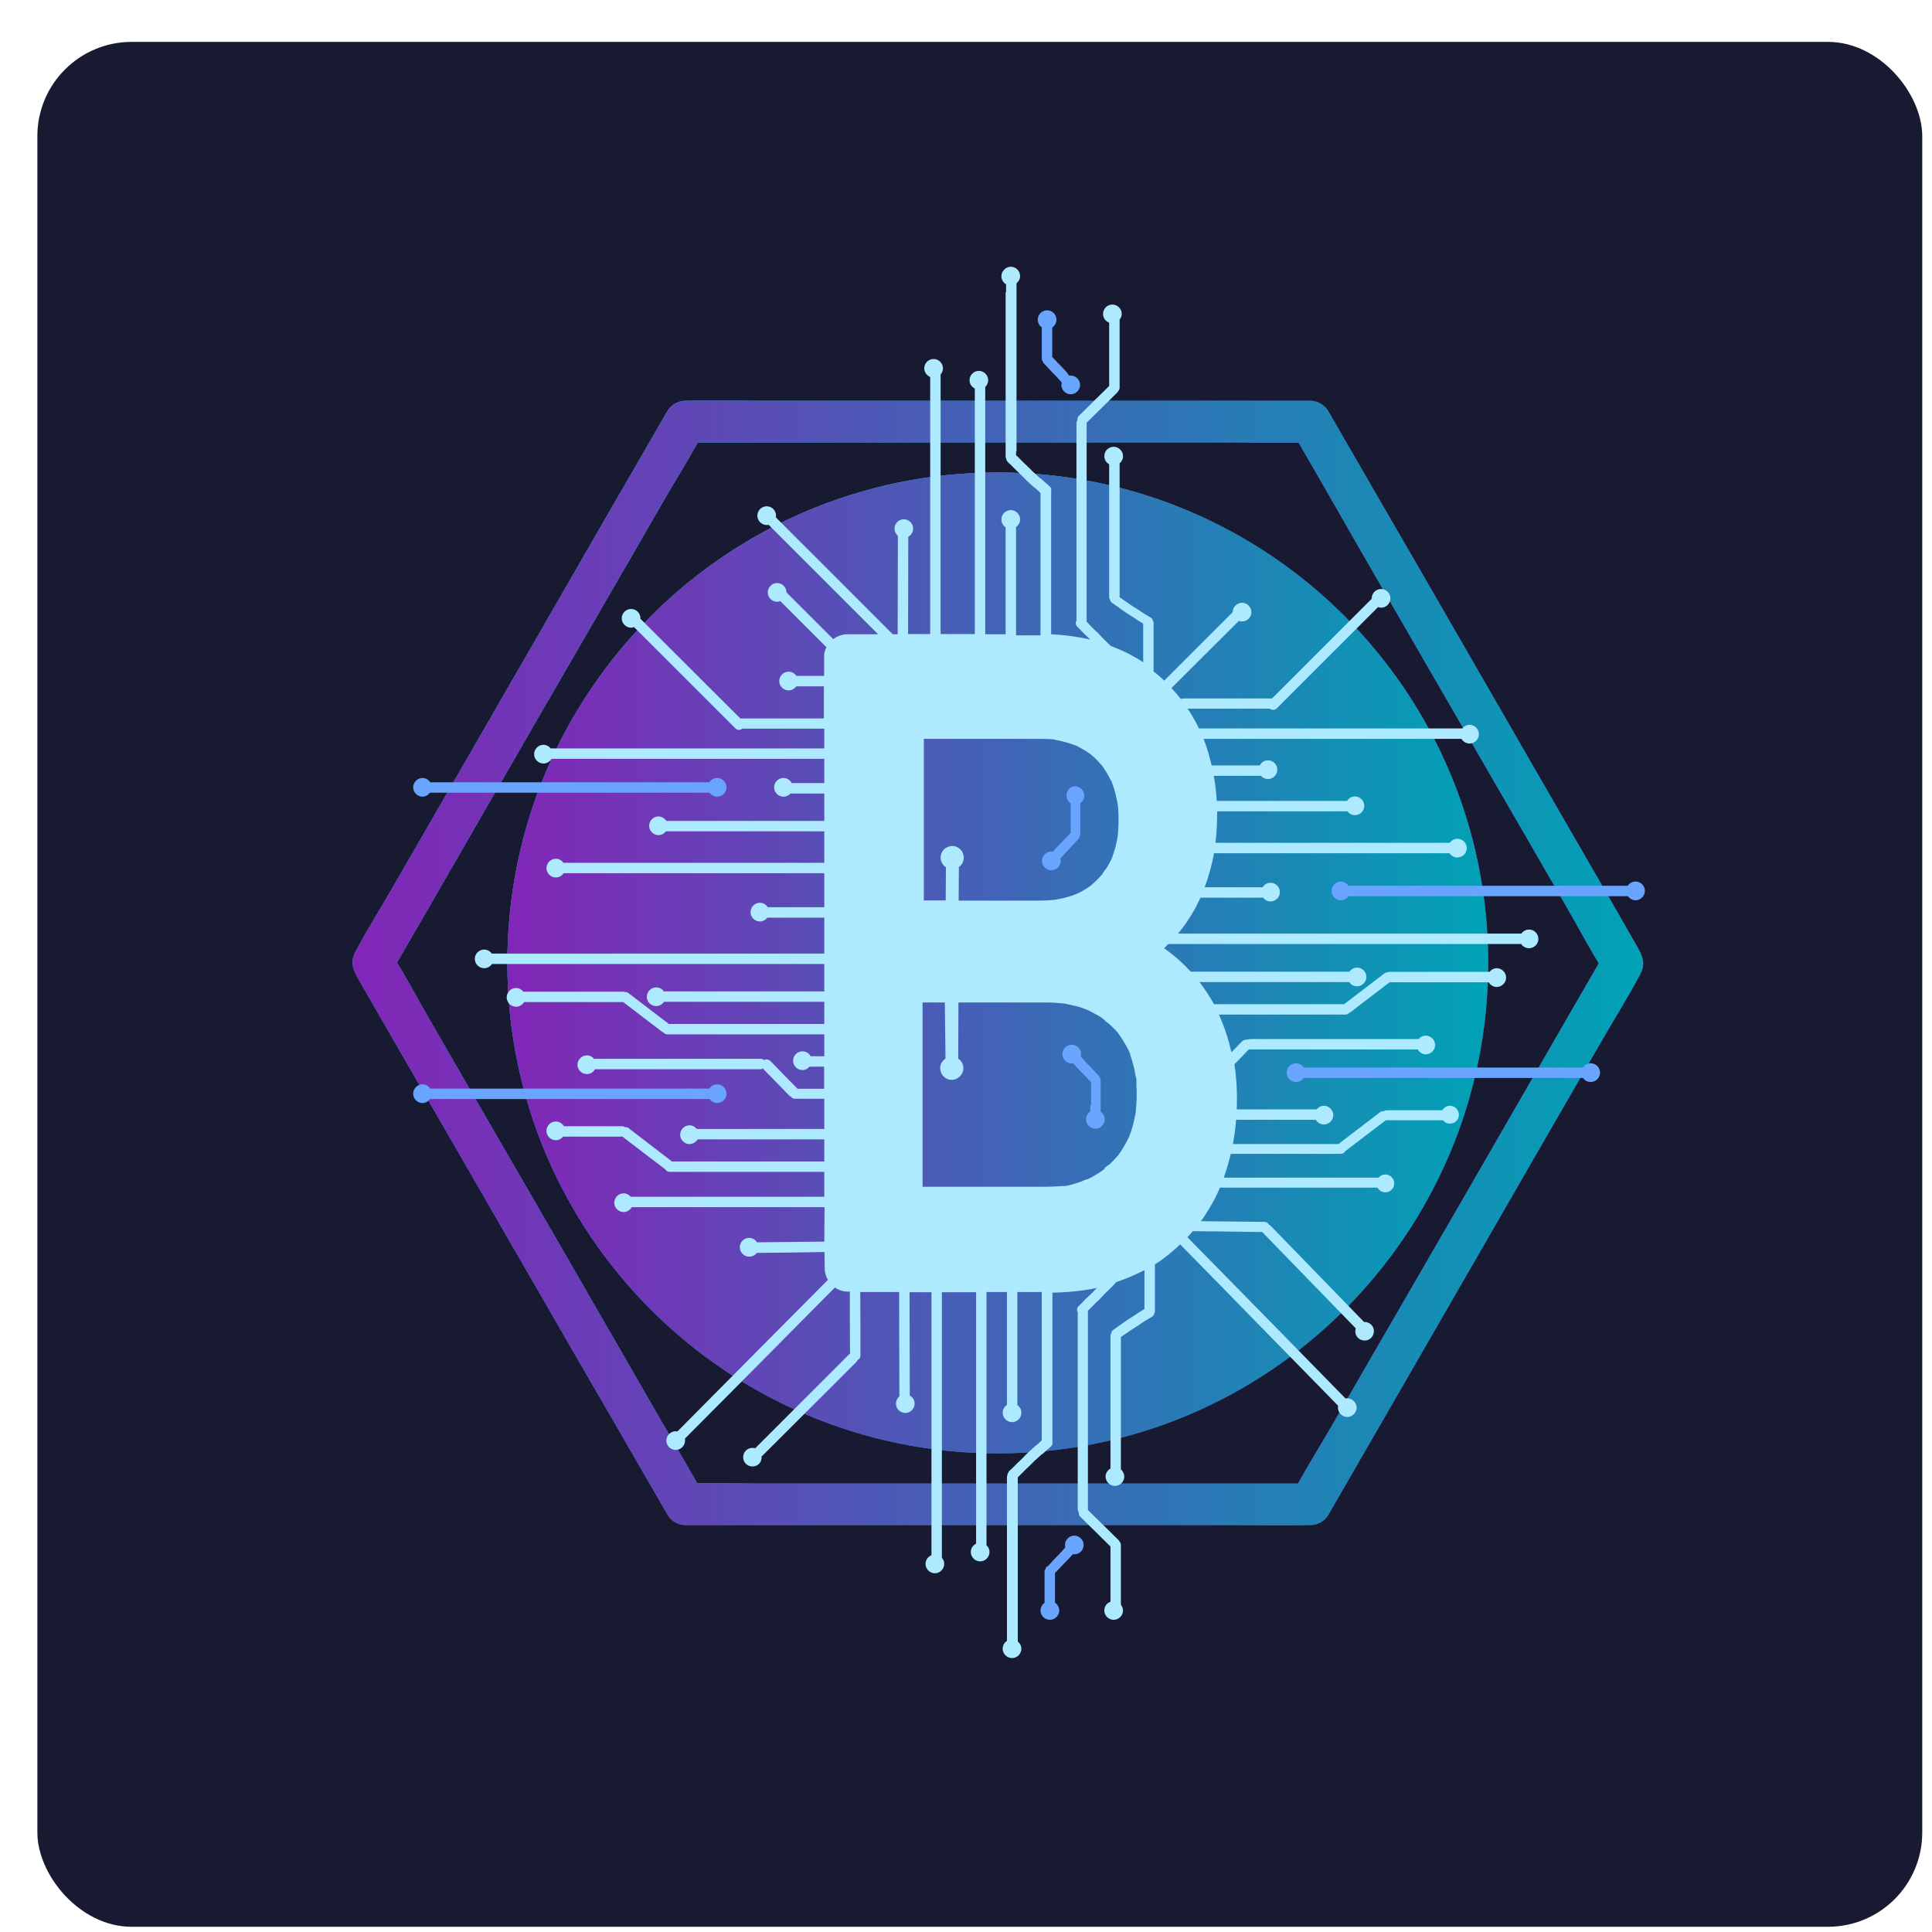 <svg width="41" height="41" viewBox="0 0 41 41" fill="none" xmlns="http://www.w3.org/2000/svg">
<rect x="0.793" y="0.889" width="40" height="40" rx="2" fill="#171A31"/>
<path d="M21.174 30.843C26.923 30.843 31.582 26.183 31.582 20.435C31.582 14.687 26.923 10.027 21.174 10.027C15.426 10.027 10.767 14.687 10.767 20.435C10.767 26.183 15.426 30.843 21.174 30.843Z" fill="url(#paint0_linear)"/>
<path d="M21.174 30.843C26.923 30.843 31.582 26.183 31.582 20.435C31.582 14.687 26.923 10.027 21.174 10.027C15.426 10.027 10.767 14.687 10.767 20.435C10.767 26.183 15.426 30.843 21.174 30.843Z" fill="url(#paint1_linear)"/>
<path d="M21.174 30.843C26.923 30.843 31.582 26.183 31.582 20.435C31.582 14.687 26.923 10.027 21.174 10.027C15.426 10.027 10.767 14.687 10.767 20.435C10.767 26.183 15.426 30.843 21.174 30.843Z" fill="url(#paint2_linear)"/>
<path d="M27.784 8.507C27.351 8.507 26.913 8.507 26.48 8.507C25.429 8.507 24.378 8.507 23.326 8.507C22.045 8.507 20.764 8.507 19.483 8.507C18.377 8.507 17.276 8.507 16.171 8.507C15.634 8.507 15.098 8.493 14.565 8.507C14.556 8.507 14.552 8.507 14.543 8.507C14.389 8.507 14.24 8.593 14.164 8.724C13.943 9.107 13.722 9.491 13.5 9.874C12.968 10.794 12.436 11.715 11.908 12.635C11.267 13.745 10.627 14.855 9.986 15.969C9.436 16.921 8.885 17.873 8.335 18.829C8.073 19.285 7.789 19.732 7.545 20.196C7.41 20.449 7.518 20.62 7.635 20.828C7.771 21.062 7.906 21.297 8.042 21.536C8.542 22.402 9.043 23.273 9.544 24.139C10.18 25.245 10.821 26.35 11.457 27.455C12.03 28.448 12.603 29.445 13.18 30.437C13.496 30.983 13.807 31.524 14.123 32.07C14.136 32.097 14.155 32.12 14.168 32.147C14.245 32.282 14.394 32.364 14.547 32.364C14.989 32.364 15.431 32.364 15.873 32.364C16.925 32.364 17.976 32.364 19.027 32.364C20.308 32.364 21.59 32.364 22.871 32.364C23.976 32.364 25.077 32.364 26.182 32.364C26.719 32.364 27.256 32.377 27.788 32.364C27.797 32.364 27.802 32.364 27.811 32.364C27.964 32.364 28.113 32.278 28.19 32.147C28.411 31.764 28.632 31.38 28.853 30.997C29.385 30.076 29.918 29.156 30.445 28.236C31.086 27.126 31.727 26.016 32.367 24.902C32.918 23.95 33.468 22.998 34.019 22.041C34.28 21.586 34.565 21.139 34.808 20.674C34.943 20.422 34.835 20.25 34.718 20.043C34.583 19.808 34.447 19.574 34.312 19.334C33.811 18.468 33.31 17.598 32.809 16.731C32.173 15.626 31.533 14.521 30.897 13.415C30.324 12.423 29.751 11.426 29.173 10.433C28.858 9.887 28.546 9.346 28.23 8.8C28.217 8.773 28.199 8.751 28.185 8.724C28.154 8.669 28.109 8.624 28.059 8.588C27.996 8.543 27.919 8.511 27.833 8.507C27.829 8.507 27.824 8.507 27.815 8.507C27.811 8.507 27.806 8.507 27.802 8.507C27.797 8.507 27.797 8.507 27.793 8.507C27.793 8.507 27.788 8.507 27.784 8.507ZM29.669 13.059C30.306 14.164 30.942 15.265 31.582 16.37C32.137 17.327 32.688 18.283 33.243 19.244C33.473 19.641 33.689 20.052 33.928 20.444C33.752 20.747 33.577 21.053 33.401 21.356C32.873 22.271 32.345 23.187 31.817 24.103C31.181 25.209 30.545 26.309 29.904 27.415C29.349 28.371 28.799 29.328 28.244 30.288C28.014 30.685 27.766 31.082 27.545 31.484C27.193 31.484 26.836 31.484 26.484 31.484C25.433 31.484 24.382 31.484 23.331 31.484C22.05 31.484 20.768 31.484 19.487 31.484C18.382 31.484 17.281 31.484 16.176 31.484C15.716 31.484 15.255 31.466 14.795 31.475C14.619 31.168 14.443 30.861 14.267 30.559C13.739 29.643 13.212 28.727 12.684 27.812C12.048 26.706 11.412 25.605 10.771 24.5C10.216 23.544 9.666 22.587 9.111 21.626C8.881 21.229 8.664 20.819 8.425 20.426C8.601 20.124 8.777 19.817 8.953 19.515C9.481 18.599 10.008 17.683 10.536 16.767C11.172 15.662 11.809 14.561 12.449 13.456C13.004 12.5 13.555 11.543 14.109 10.582C14.339 10.185 14.588 9.788 14.809 9.387C15.161 9.387 15.517 9.387 15.869 9.387C16.92 9.387 17.971 9.387 19.022 9.387C20.304 9.387 21.585 9.387 22.866 9.387C23.971 9.387 25.072 9.387 26.178 9.387C26.638 9.387 27.098 9.396 27.558 9.391C27.734 9.698 27.915 10.005 28.09 10.312C28.614 11.232 29.142 12.148 29.669 13.059Z" fill="url(#paint3_linear)"/>
<path d="M27.784 8.507C27.351 8.507 26.913 8.507 26.48 8.507C25.429 8.507 24.378 8.507 23.326 8.507C22.045 8.507 20.764 8.507 19.483 8.507C18.377 8.507 17.276 8.507 16.171 8.507C15.634 8.507 15.098 8.493 14.565 8.507C14.556 8.507 14.552 8.507 14.543 8.507C14.389 8.507 14.24 8.593 14.164 8.724C13.943 9.107 13.722 9.491 13.5 9.874C12.968 10.794 12.436 11.715 11.908 12.635C11.267 13.745 10.627 14.855 9.986 15.969C9.436 16.921 8.885 17.873 8.335 18.829C8.073 19.285 7.789 19.732 7.545 20.196C7.41 20.449 7.518 20.62 7.635 20.828C7.771 21.062 7.906 21.297 8.042 21.536C8.542 22.402 9.043 23.273 9.544 24.139C10.18 25.245 10.821 26.35 11.457 27.455C12.03 28.448 12.603 29.445 13.18 30.437C13.496 30.983 13.807 31.524 14.123 32.07C14.136 32.097 14.155 32.12 14.168 32.147C14.245 32.282 14.394 32.364 14.547 32.364C14.989 32.364 15.431 32.364 15.873 32.364C16.925 32.364 17.976 32.364 19.027 32.364C20.308 32.364 21.59 32.364 22.871 32.364C23.976 32.364 25.077 32.364 26.182 32.364C26.719 32.364 27.256 32.377 27.788 32.364C27.797 32.364 27.802 32.364 27.811 32.364C27.964 32.364 28.113 32.278 28.19 32.147C28.411 31.764 28.632 31.38 28.853 30.997C29.385 30.076 29.918 29.156 30.445 28.236C31.086 27.126 31.727 26.016 32.367 24.902C32.918 23.95 33.468 22.998 34.019 22.041C34.28 21.586 34.565 21.139 34.808 20.674C34.943 20.422 34.835 20.25 34.718 20.043C34.583 19.808 34.447 19.574 34.312 19.334C33.811 18.468 33.31 17.598 32.809 16.731C32.173 15.626 31.533 14.521 30.897 13.415C30.324 12.423 29.751 11.426 29.173 10.433C28.858 9.887 28.546 9.346 28.23 8.8C28.217 8.773 28.199 8.751 28.185 8.724C28.154 8.669 28.109 8.624 28.059 8.588C27.996 8.543 27.919 8.511 27.833 8.507C27.829 8.507 27.824 8.507 27.815 8.507C27.811 8.507 27.806 8.507 27.802 8.507C27.797 8.507 27.797 8.507 27.793 8.507C27.793 8.507 27.788 8.507 27.784 8.507ZM29.669 13.059C30.306 14.164 30.942 15.265 31.582 16.37C32.137 17.327 32.688 18.283 33.243 19.244C33.473 19.641 33.689 20.052 33.928 20.444C33.752 20.747 33.577 21.053 33.401 21.356C32.873 22.271 32.345 23.187 31.817 24.103C31.181 25.209 30.545 26.309 29.904 27.415C29.349 28.371 28.799 29.328 28.244 30.288C28.014 30.685 27.766 31.082 27.545 31.484C27.193 31.484 26.836 31.484 26.484 31.484C25.433 31.484 24.382 31.484 23.331 31.484C22.05 31.484 20.768 31.484 19.487 31.484C18.382 31.484 17.281 31.484 16.176 31.484C15.716 31.484 15.255 31.466 14.795 31.475C14.619 31.168 14.443 30.861 14.267 30.559C13.739 29.643 13.212 28.727 12.684 27.812C12.048 26.706 11.412 25.605 10.771 24.5C10.216 23.544 9.666 22.587 9.111 21.626C8.881 21.229 8.664 20.819 8.425 20.426C8.601 20.124 8.777 19.817 8.953 19.515C9.481 18.599 10.008 17.683 10.536 16.767C11.172 15.662 11.809 14.561 12.449 13.456C13.004 12.5 13.555 11.543 14.109 10.582C14.339 10.185 14.588 9.788 14.809 9.387C15.161 9.387 15.517 9.387 15.869 9.387C16.92 9.387 17.971 9.387 19.022 9.387C20.304 9.387 21.585 9.387 22.866 9.387C23.971 9.387 25.072 9.387 26.178 9.387C26.638 9.387 27.098 9.396 27.558 9.391C27.734 9.698 27.915 10.005 28.09 10.312C28.614 11.232 29.142 12.148 29.669 13.059Z" fill="url(#paint4_linear)"/>
<path d="M27.784 8.507C27.351 8.507 26.913 8.507 26.48 8.507C25.429 8.507 24.378 8.507 23.326 8.507C22.045 8.507 20.764 8.507 19.483 8.507C18.377 8.507 17.276 8.507 16.171 8.507C15.634 8.507 15.098 8.493 14.565 8.507C14.556 8.507 14.552 8.507 14.543 8.507C14.389 8.507 14.24 8.593 14.164 8.724C13.943 9.107 13.722 9.491 13.5 9.874C12.968 10.794 12.436 11.715 11.908 12.635C11.267 13.745 10.627 14.855 9.986 15.969C9.436 16.921 8.885 17.873 8.335 18.829C8.073 19.285 7.789 19.732 7.545 20.196C7.41 20.449 7.518 20.62 7.635 20.828C7.771 21.062 7.906 21.297 8.042 21.536C8.542 22.402 9.043 23.273 9.544 24.139C10.18 25.245 10.821 26.35 11.457 27.455C12.03 28.448 12.603 29.445 13.18 30.437C13.496 30.983 13.807 31.524 14.123 32.07C14.136 32.097 14.155 32.12 14.168 32.147C14.245 32.282 14.394 32.364 14.547 32.364C14.989 32.364 15.431 32.364 15.873 32.364C16.925 32.364 17.976 32.364 19.027 32.364C20.308 32.364 21.59 32.364 22.871 32.364C23.976 32.364 25.077 32.364 26.182 32.364C26.719 32.364 27.256 32.377 27.788 32.364C27.797 32.364 27.802 32.364 27.811 32.364C27.964 32.364 28.113 32.278 28.19 32.147C28.411 31.764 28.632 31.38 28.853 30.997C29.385 30.076 29.918 29.156 30.445 28.236C31.086 27.126 31.727 26.016 32.367 24.902C32.918 23.95 33.468 22.998 34.019 22.041C34.28 21.586 34.565 21.139 34.808 20.674C34.943 20.422 34.835 20.25 34.718 20.043C34.583 19.808 34.447 19.574 34.312 19.334C33.811 18.468 33.31 17.598 32.809 16.731C32.173 15.626 31.533 14.521 30.897 13.415C30.324 12.423 29.751 11.426 29.173 10.433C28.858 9.887 28.546 9.346 28.23 8.8C28.217 8.773 28.199 8.751 28.185 8.724C28.154 8.669 28.109 8.624 28.059 8.588C27.996 8.543 27.919 8.511 27.833 8.507C27.829 8.507 27.824 8.507 27.815 8.507C27.811 8.507 27.806 8.507 27.802 8.507C27.797 8.507 27.797 8.507 27.793 8.507C27.793 8.507 27.788 8.507 27.784 8.507ZM29.669 13.059C30.306 14.164 30.942 15.265 31.582 16.37C32.137 17.327 32.688 18.283 33.243 19.244C33.473 19.641 33.689 20.052 33.928 20.444C33.752 20.747 33.577 21.053 33.401 21.356C32.873 22.271 32.345 23.187 31.817 24.103C31.181 25.209 30.545 26.309 29.904 27.415C29.349 28.371 28.799 29.328 28.244 30.288C28.014 30.685 27.766 31.082 27.545 31.484C27.193 31.484 26.836 31.484 26.484 31.484C25.433 31.484 24.382 31.484 23.331 31.484C22.05 31.484 20.768 31.484 19.487 31.484C18.382 31.484 17.281 31.484 16.176 31.484C15.716 31.484 15.255 31.466 14.795 31.475C14.619 31.168 14.443 30.861 14.267 30.559C13.739 29.643 13.212 28.727 12.684 27.812C12.048 26.706 11.412 25.605 10.771 24.5C10.216 23.544 9.666 22.587 9.111 21.626C8.881 21.229 8.664 20.819 8.425 20.426C8.601 20.124 8.777 19.817 8.953 19.515C9.481 18.599 10.008 17.683 10.536 16.767C11.172 15.662 11.809 14.561 12.449 13.456C13.004 12.5 13.555 11.543 14.109 10.582C14.339 10.185 14.588 9.788 14.809 9.387C15.161 9.387 15.517 9.387 15.869 9.387C16.92 9.387 17.971 9.387 19.022 9.387C20.304 9.387 21.585 9.387 22.866 9.387C23.971 9.387 25.072 9.387 26.178 9.387C26.638 9.387 27.098 9.396 27.558 9.391C27.734 9.698 27.915 10.005 28.09 10.312C28.614 11.232 29.142 12.148 29.669 13.059Z" fill="url(#paint5_linear)"/>
<path d="M23.43 24.823C23.43 24.819 23.434 24.815 23.434 24.811C23.434 24.819 23.434 24.819 23.43 24.823Z" fill="#69A5FF"/>
<path d="M23.461 21.67C23.448 21.657 23.435 21.648 23.43 21.639C23.439 21.661 23.457 21.67 23.461 21.67Z" fill="#69A5FF"/>
<path d="M9.124 23.323H13.239H15.057C15.093 23.372 15.152 23.408 15.219 23.408C15.328 23.408 15.418 23.318 15.418 23.21C15.418 23.102 15.328 23.011 15.219 23.011C15.152 23.011 15.088 23.047 15.052 23.102H11.425H9.129C9.093 23.047 9.034 23.011 8.966 23.011C8.858 23.011 8.768 23.102 8.768 23.21C8.768 23.318 8.858 23.408 8.966 23.408C9.03 23.408 9.088 23.372 9.124 23.323Z" fill="#69A5FF"/>
<path d="M27.671 22.655C27.635 22.601 27.572 22.564 27.504 22.564C27.396 22.564 27.305 22.655 27.305 22.763C27.305 22.871 27.396 22.962 27.504 22.962C27.572 22.962 27.63 22.93 27.666 22.876H29.48H33.594C33.631 22.93 33.689 22.962 33.757 22.962C33.865 22.962 33.956 22.871 33.956 22.763C33.956 22.655 33.865 22.564 33.757 22.564C33.689 22.564 33.626 22.601 33.594 22.655H31.298H27.671Z" fill="#69A5FF"/>
<path d="M22.208 33.252L22.203 33.256C22.194 33.27 22.19 33.283 22.185 33.297C22.176 33.315 22.167 33.333 22.167 33.355V33.576V33.874V34.014C22.118 34.05 22.081 34.109 22.081 34.176C22.081 34.285 22.172 34.375 22.28 34.375C22.388 34.375 22.479 34.285 22.479 34.176C22.479 34.109 22.442 34.046 22.388 34.01V33.874V33.382C22.424 33.346 22.46 33.306 22.501 33.265C22.542 33.22 22.582 33.179 22.627 33.134C22.668 33.094 22.709 33.048 22.749 33.003C22.758 32.994 22.763 32.99 22.772 32.981C22.781 32.981 22.79 32.985 22.799 32.985C22.907 32.985 22.997 32.895 22.997 32.787C22.997 32.679 22.907 32.588 22.799 32.588C22.691 32.588 22.6 32.679 22.6 32.787C22.6 32.805 22.605 32.823 22.609 32.837C22.605 32.841 22.605 32.841 22.6 32.846C22.56 32.891 22.519 32.94 22.479 32.981C22.438 33.022 22.393 33.067 22.352 33.112C22.312 33.152 22.276 33.202 22.235 33.238C22.217 33.247 22.212 33.247 22.208 33.252Z" fill="#69A5FF"/>
<path d="M22.569 7.826C22.528 7.78 22.488 7.74 22.442 7.695C22.406 7.654 22.37 7.614 22.33 7.577V7.086V6.95C22.384 6.914 22.42 6.851 22.42 6.783C22.42 6.675 22.33 6.585 22.221 6.585C22.113 6.585 22.023 6.675 22.023 6.783C22.023 6.851 22.054 6.91 22.108 6.946V7.086V7.383V7.605C22.108 7.627 22.113 7.645 22.127 7.663C22.131 7.677 22.136 7.69 22.145 7.704L22.149 7.708C22.154 7.713 22.154 7.713 22.158 7.717C22.199 7.758 22.239 7.803 22.276 7.844C22.316 7.889 22.357 7.929 22.402 7.974C22.447 8.02 22.483 8.065 22.524 8.11C22.528 8.114 22.528 8.114 22.533 8.119C22.528 8.137 22.524 8.15 22.524 8.168C22.524 8.277 22.614 8.367 22.722 8.367C22.83 8.367 22.921 8.277 22.921 8.168C22.921 8.06 22.83 7.97 22.722 7.97C22.713 7.97 22.704 7.97 22.695 7.974C22.686 7.965 22.681 7.956 22.672 7.952C22.65 7.911 22.609 7.866 22.569 7.826Z" fill="#69A5FF"/>
<path d="M21.251 5.863C21.251 5.935 21.292 5.998 21.351 6.034V6.201C21.346 6.201 21.346 6.201 21.341 6.201V9.688C21.341 9.702 21.346 9.715 21.351 9.725C21.351 9.747 21.36 9.77 21.378 9.792C21.387 9.801 21.396 9.815 21.405 9.824C21.414 9.833 21.427 9.842 21.436 9.851C21.445 9.86 21.459 9.873 21.468 9.882C21.472 9.887 21.472 9.887 21.477 9.891C21.481 9.896 21.481 9.896 21.486 9.9C21.495 9.909 21.504 9.918 21.513 9.928C21.535 9.95 21.558 9.973 21.581 9.995C21.617 10.027 21.653 10.063 21.684 10.094C21.72 10.13 21.752 10.162 21.788 10.198C21.797 10.207 21.802 10.212 21.811 10.221C21.842 10.248 21.869 10.275 21.901 10.302C21.914 10.316 21.932 10.334 21.951 10.347C21.964 10.356 21.978 10.365 21.987 10.374C21.996 10.383 22.005 10.392 22.018 10.401C22.032 10.415 22.045 10.428 22.059 10.442C22.068 10.451 22.072 10.455 22.081 10.464V13.483C21.959 13.483 21.838 13.483 21.716 13.483C21.666 13.483 21.612 13.483 21.562 13.483V11.186C21.612 11.15 21.648 11.091 21.648 11.024C21.648 10.915 21.558 10.825 21.45 10.825C21.341 10.825 21.251 10.915 21.251 11.024C21.251 11.091 21.287 11.155 21.341 11.191V13.46C21.197 13.46 21.053 13.46 20.908 13.46V12.364V8.213C20.944 8.177 20.971 8.127 20.971 8.069C20.971 7.961 20.881 7.87 20.773 7.87C20.665 7.87 20.575 7.961 20.575 8.069C20.575 8.145 20.62 8.213 20.687 8.245V10.762V13.456C20.444 13.456 20.205 13.456 19.961 13.456V12.025V7.947C19.992 7.911 20.011 7.866 20.011 7.816C20.011 7.708 19.92 7.618 19.812 7.618C19.704 7.618 19.614 7.708 19.614 7.816C19.614 7.897 19.668 7.97 19.74 8.001V10.09V13.456C19.695 13.456 19.654 13.456 19.609 13.456C19.496 13.456 19.384 13.456 19.271 13.456C19.271 12.765 19.275 12.075 19.275 11.389C19.293 11.38 19.307 11.371 19.32 11.358C19.397 11.281 19.397 11.155 19.32 11.078C19.244 11.001 19.117 11.001 19.041 11.078C18.964 11.155 18.964 11.281 19.041 11.358C19.045 11.362 19.05 11.367 19.054 11.371C19.054 12.066 19.05 12.765 19.05 13.46C19.014 13.46 18.982 13.46 18.946 13.46C18.436 12.95 17.931 12.445 17.421 11.935C17.101 11.615 16.78 11.299 16.465 10.979C16.465 10.965 16.469 10.956 16.469 10.943C16.469 10.834 16.379 10.744 16.27 10.744C16.162 10.744 16.072 10.834 16.072 10.943C16.072 11.051 16.162 11.141 16.27 11.141C16.284 11.141 16.298 11.141 16.311 11.137C17.087 11.913 17.859 12.684 18.635 13.46C18.427 13.46 18.215 13.46 18.008 13.46C17.998 13.46 17.985 13.46 17.976 13.46C17.872 13.46 17.764 13.501 17.683 13.564C17.353 13.234 17.02 12.901 16.69 12.571C16.69 12.463 16.6 12.373 16.492 12.373C16.383 12.373 16.293 12.463 16.293 12.571C16.293 12.68 16.383 12.77 16.492 12.77C16.514 12.77 16.541 12.765 16.559 12.756C16.884 13.081 17.209 13.406 17.538 13.735C17.502 13.803 17.484 13.875 17.489 13.956C17.489 14.087 17.489 14.213 17.489 14.344H17.484H16.902C16.866 14.29 16.807 14.254 16.735 14.254C16.627 14.254 16.537 14.344 16.537 14.453C16.537 14.561 16.627 14.651 16.735 14.651C16.803 14.651 16.862 14.615 16.898 14.565H17.48H17.484C17.484 14.791 17.484 15.017 17.484 15.247H15.729C15.72 15.247 15.716 15.247 15.711 15.247C15.003 14.543 14.299 13.835 13.591 13.131C13.591 13.126 13.591 13.122 13.591 13.122C13.591 13.013 13.501 12.923 13.392 12.923C13.284 12.923 13.194 13.013 13.194 13.122C13.194 13.23 13.284 13.32 13.392 13.32C13.415 13.32 13.437 13.316 13.455 13.307C14.173 14.024 14.89 14.741 15.607 15.459C15.648 15.499 15.711 15.499 15.756 15.463H17.493C17.493 15.603 17.493 15.743 17.493 15.883H15.31H11.687C11.651 15.838 11.597 15.806 11.534 15.806C11.425 15.806 11.335 15.896 11.335 16.005C11.335 16.113 11.425 16.203 11.534 16.203C11.606 16.203 11.669 16.162 11.705 16.104H15.905H17.493C17.493 16.275 17.493 16.447 17.493 16.618H16.803C16.767 16.555 16.704 16.51 16.627 16.51C16.519 16.51 16.428 16.6 16.428 16.708C16.428 16.817 16.519 16.907 16.627 16.907C16.686 16.907 16.74 16.88 16.776 16.839H17.493C17.493 17.033 17.493 17.227 17.493 17.421H15.084H14.141C14.105 17.367 14.042 17.326 13.974 17.326C13.866 17.326 13.776 17.417 13.776 17.525C13.776 17.633 13.866 17.723 13.974 17.723C14.037 17.723 14.096 17.692 14.132 17.642H17.493C17.493 17.863 17.493 18.089 17.493 18.31H13.92H11.958C11.921 18.26 11.863 18.224 11.795 18.224C11.687 18.224 11.597 18.314 11.597 18.423C11.597 18.531 11.687 18.621 11.795 18.621C11.863 18.621 11.926 18.585 11.962 18.531H15.869H17.493C17.493 18.77 17.493 19.014 17.493 19.253H16.293C16.257 19.194 16.194 19.158 16.126 19.158C16.018 19.158 15.928 19.248 15.928 19.357C15.928 19.465 16.018 19.555 16.126 19.555C16.189 19.555 16.248 19.523 16.284 19.474H17.493C17.493 19.726 17.493 19.979 17.493 20.236H14.448H10.437C10.401 20.187 10.342 20.151 10.275 20.151C10.166 20.151 10.076 20.241 10.076 20.349C10.076 20.457 10.166 20.547 10.275 20.547C10.342 20.547 10.406 20.511 10.442 20.457H14.389H17.493C17.493 20.651 17.493 20.845 17.493 21.039H14.633H14.087C14.051 20.985 13.992 20.954 13.925 20.954C13.816 20.954 13.726 21.044 13.726 21.152C13.726 21.26 13.816 21.351 13.925 21.351C13.992 21.351 14.055 21.314 14.091 21.26H17.493C17.493 21.418 17.493 21.572 17.493 21.73H14.439H14.191C14.182 21.721 14.173 21.712 14.159 21.703C13.88 21.49 13.604 21.278 13.325 21.066C13.311 21.053 13.289 21.053 13.266 21.053C13.252 21.048 13.239 21.044 13.225 21.044H11.642H11.105C11.069 20.999 11.015 20.967 10.951 20.967C10.843 20.967 10.753 21.057 10.753 21.166C10.753 21.274 10.843 21.364 10.951 21.364C11.024 21.364 11.087 21.323 11.123 21.265H13.225C13.501 21.477 13.776 21.684 14.051 21.896C14.055 21.901 14.064 21.905 14.073 21.905C14.091 21.933 14.128 21.951 14.164 21.951H17.493C17.493 22 17.493 22.05 17.493 22.099C17.493 22.203 17.493 22.311 17.493 22.415H17.204C17.168 22.352 17.105 22.311 17.029 22.311C16.92 22.311 16.83 22.402 16.83 22.51C16.83 22.618 16.92 22.709 17.029 22.709C17.087 22.709 17.141 22.681 17.177 22.636H17.489C17.489 22.794 17.489 22.948 17.489 23.105H16.925C16.92 23.101 16.92 23.096 16.916 23.096C16.735 22.912 16.555 22.731 16.379 22.546C16.379 22.546 16.379 22.546 16.374 22.542C16.365 22.533 16.356 22.524 16.347 22.515C16.311 22.478 16.257 22.474 16.212 22.497C16.194 22.478 16.167 22.469 16.14 22.469H12.607C12.571 22.424 12.517 22.397 12.454 22.397C12.346 22.397 12.255 22.488 12.255 22.596C12.255 22.704 12.346 22.794 12.454 22.794C12.526 22.794 12.594 22.754 12.625 22.691H16.135C16.158 22.691 16.176 22.686 16.189 22.672C16.198 22.681 16.203 22.686 16.207 22.695C16.388 22.88 16.568 23.06 16.744 23.245C16.753 23.254 16.767 23.263 16.78 23.268C16.798 23.299 16.834 23.318 16.871 23.318H17.493C17.493 23.53 17.493 23.746 17.493 23.958H14.786C14.75 23.913 14.696 23.881 14.633 23.881C14.525 23.881 14.434 23.972 14.434 24.08C14.434 24.188 14.525 24.279 14.633 24.279C14.705 24.279 14.768 24.238 14.804 24.179H17.493C17.493 24.337 17.493 24.491 17.493 24.648H14.953H14.258C14.249 24.639 14.24 24.635 14.231 24.626C13.934 24.396 13.631 24.166 13.334 23.936C13.316 23.922 13.289 23.918 13.266 23.922C13.248 23.909 13.225 23.9 13.203 23.9H11.967C11.931 23.841 11.867 23.8 11.795 23.8C11.687 23.8 11.597 23.89 11.597 23.999C11.597 24.107 11.687 24.197 11.795 24.197C11.858 24.197 11.912 24.166 11.949 24.121H13.198C13.203 24.121 13.207 24.121 13.212 24.121C13.216 24.121 13.216 24.125 13.221 24.13C13.518 24.36 13.816 24.585 14.119 24.815C14.137 24.847 14.173 24.869 14.213 24.869H17.493C17.493 25.023 17.493 25.172 17.493 25.325C17.493 25.348 17.493 25.37 17.493 25.397H15.567H15.504H15.057H13.383C13.347 25.352 13.293 25.325 13.234 25.325C13.126 25.325 13.036 25.415 13.036 25.524C13.036 25.632 13.126 25.722 13.234 25.722C13.306 25.722 13.374 25.677 13.406 25.618H15.508H17.462H17.498C17.498 25.862 17.493 26.106 17.493 26.349C17.051 26.354 16.604 26.358 16.162 26.363C16.162 26.363 16.162 26.363 16.158 26.363C16.144 26.363 16.131 26.363 16.117 26.363C16.099 26.363 16.081 26.363 16.063 26.363C16.054 26.349 16.045 26.336 16.036 26.327C15.959 26.25 15.833 26.25 15.756 26.331C15.68 26.408 15.68 26.534 15.761 26.611C15.837 26.688 15.964 26.688 16.041 26.611C16.049 26.602 16.054 26.597 16.058 26.588C16.081 26.588 16.104 26.588 16.122 26.588C16.577 26.584 17.038 26.579 17.498 26.57C17.498 26.679 17.498 26.791 17.502 26.9C17.502 26.909 17.502 26.913 17.502 26.922C17.502 27.008 17.525 27.089 17.57 27.161C17.065 27.671 16.559 28.176 16.054 28.686C15.495 29.25 14.935 29.814 14.376 30.378C14.362 30.378 14.353 30.373 14.34 30.373C14.231 30.373 14.141 30.464 14.141 30.572C14.141 30.68 14.231 30.77 14.34 30.77C14.448 30.77 14.538 30.68 14.538 30.572C14.538 30.558 14.538 30.545 14.534 30.531C15.513 29.548 16.492 28.56 17.466 27.576C17.552 27.491 17.633 27.405 17.719 27.324C17.795 27.378 17.89 27.41 17.994 27.41C18.008 27.41 18.021 27.41 18.035 27.41C18.035 27.847 18.035 28.285 18.039 28.727C18.03 28.731 18.026 28.736 18.021 28.74L16.027 30.734C15.959 30.716 15.883 30.73 15.828 30.784C15.752 30.861 15.752 30.987 15.828 31.064C15.905 31.14 16.031 31.14 16.108 31.064C16.149 31.023 16.167 30.965 16.162 30.91L18.174 28.903C18.188 28.889 18.192 28.876 18.201 28.862C18.238 28.844 18.26 28.808 18.26 28.767C18.26 28.316 18.26 27.87 18.256 27.419C18.531 27.419 18.806 27.419 19.081 27.419C19.081 28.158 19.086 28.894 19.086 29.634C19.081 29.638 19.077 29.643 19.072 29.647C18.995 29.724 18.995 29.85 19.072 29.927C19.149 30.004 19.275 30.004 19.352 29.927C19.429 29.85 19.429 29.724 19.352 29.647C19.338 29.634 19.32 29.625 19.307 29.616C19.307 28.885 19.302 28.154 19.302 27.423C19.356 27.423 19.415 27.423 19.469 27.423C19.568 27.423 19.668 27.423 19.767 27.423V30.915V33.004C19.695 33.035 19.641 33.103 19.641 33.189C19.641 33.297 19.731 33.387 19.839 33.387C19.947 33.387 20.038 33.297 20.038 33.189C20.038 33.139 20.02 33.094 19.988 33.058V28.98V27.423C20.232 27.423 20.471 27.423 20.714 27.423V30.243V32.76C20.647 32.792 20.602 32.859 20.602 32.936C20.602 33.044 20.692 33.135 20.8 33.135C20.908 33.135 20.999 33.044 20.999 32.936C20.999 32.882 20.976 32.828 20.935 32.792V28.641V27.419C21.08 27.419 21.224 27.419 21.369 27.419V29.814C21.314 29.85 21.278 29.913 21.278 29.981C21.278 30.089 21.369 30.18 21.477 30.18C21.585 30.18 21.675 30.089 21.675 29.981C21.675 29.913 21.644 29.855 21.59 29.819V27.419C21.657 27.419 21.725 27.419 21.793 27.419C21.896 27.419 22.005 27.419 22.108 27.419V30.563C22.099 30.572 22.095 30.576 22.086 30.586C22.072 30.599 22.059 30.613 22.045 30.626C22.036 30.635 22.023 30.644 22.014 30.653C22 30.662 21.987 30.671 21.978 30.68C21.959 30.694 21.946 30.707 21.928 30.725C21.896 30.753 21.869 30.78 21.838 30.807C21.829 30.816 21.824 30.82 21.815 30.829C21.779 30.861 21.743 30.897 21.711 30.933C21.675 30.969 21.644 31.001 21.608 31.032C21.585 31.055 21.562 31.077 21.54 31.1C21.531 31.109 21.522 31.118 21.513 31.127C21.508 31.131 21.508 31.131 21.504 31.136C21.499 31.136 21.499 31.14 21.495 31.145C21.486 31.154 21.472 31.168 21.463 31.177C21.454 31.186 21.441 31.19 21.432 31.204C21.423 31.213 21.414 31.222 21.405 31.235C21.391 31.258 21.382 31.276 21.378 31.303C21.373 31.316 21.369 31.325 21.369 31.339V34.822C21.314 34.858 21.278 34.917 21.278 34.989C21.278 35.097 21.369 35.187 21.477 35.187C21.585 35.187 21.675 35.097 21.675 34.989C21.675 34.926 21.644 34.871 21.599 34.835V31.352C21.608 31.343 21.612 31.339 21.621 31.33L21.635 31.316C21.644 31.312 21.648 31.307 21.653 31.298C21.666 31.285 21.68 31.271 21.693 31.258C21.716 31.235 21.743 31.208 21.765 31.186C21.797 31.154 21.833 31.122 21.865 31.091C21.896 31.059 21.928 31.028 21.959 30.996C21.964 30.992 21.964 30.992 21.968 30.987C21.978 30.983 21.982 30.974 21.991 30.969C22 30.96 22.009 30.956 22.014 30.947C22.041 30.924 22.063 30.901 22.09 30.879C22.099 30.87 22.108 30.865 22.122 30.856C22.136 30.847 22.145 30.838 22.158 30.825L22.149 30.834C22.172 30.816 22.19 30.793 22.212 30.775C22.221 30.766 22.23 30.757 22.244 30.748C22.248 30.744 22.253 30.739 22.262 30.734C22.275 30.725 22.284 30.712 22.298 30.698C22.302 30.694 22.307 30.689 22.311 30.689C22.334 30.667 22.338 30.631 22.334 30.599C22.334 30.595 22.334 30.59 22.334 30.586V27.432C22.65 27.427 22.966 27.396 23.277 27.333C23.245 27.364 23.214 27.401 23.178 27.437C23.133 27.482 23.083 27.522 23.038 27.567C23.002 27.608 22.961 27.649 22.925 27.685C22.911 27.694 22.898 27.707 22.889 27.721L22.884 27.725C22.866 27.743 22.857 27.77 22.857 27.793C22.857 27.811 22.862 27.829 22.871 27.847V32.025C22.871 32.047 22.88 32.074 22.893 32.092C22.893 32.097 22.893 32.097 22.893 32.101C22.893 32.106 22.893 32.11 22.893 32.11C22.893 32.133 22.902 32.165 22.916 32.178C23.133 32.39 23.349 32.607 23.566 32.819V33.834V33.992C23.489 34.019 23.435 34.091 23.435 34.177C23.435 34.285 23.525 34.375 23.633 34.375C23.741 34.375 23.832 34.285 23.832 34.177C23.832 34.132 23.814 34.091 23.787 34.055V33.843V32.868V32.787C23.787 32.756 23.773 32.728 23.755 32.711C23.751 32.701 23.746 32.688 23.737 32.683C23.52 32.471 23.304 32.255 23.087 32.043C23.087 32.038 23.087 32.034 23.087 32.025V27.82C23.114 27.788 23.142 27.761 23.173 27.73C23.209 27.694 23.245 27.658 23.281 27.622C23.304 27.604 23.322 27.585 23.345 27.563C23.363 27.54 23.385 27.522 23.403 27.5C23.439 27.459 23.475 27.423 23.516 27.387C23.548 27.355 23.584 27.319 23.615 27.288C23.638 27.265 23.66 27.238 23.683 27.215C23.678 27.22 23.674 27.224 23.669 27.229C23.678 27.22 23.683 27.215 23.692 27.206C23.863 27.148 24.035 27.08 24.197 26.999C24.229 26.985 24.256 26.967 24.287 26.954V27.779C24.211 27.825 24.134 27.874 24.062 27.924C24.026 27.946 23.99 27.969 23.954 27.991C23.927 28.009 23.895 28.032 23.868 28.05C23.827 28.082 23.782 28.109 23.741 28.14C23.724 28.154 23.706 28.167 23.683 28.181C23.665 28.195 23.651 28.208 23.633 28.217C23.638 28.217 23.642 28.212 23.642 28.212C23.62 28.226 23.602 28.24 23.593 28.262C23.588 28.271 23.588 28.28 23.584 28.289C23.575 28.307 23.566 28.325 23.566 28.343V31.163C23.507 31.199 23.462 31.262 23.462 31.334C23.462 31.443 23.552 31.533 23.66 31.533C23.769 31.533 23.859 31.443 23.859 31.334C23.859 31.276 23.827 31.217 23.787 31.181V28.375C23.809 28.357 23.836 28.339 23.859 28.325C23.904 28.294 23.945 28.267 23.99 28.235C24.017 28.217 24.044 28.199 24.071 28.181C24.107 28.158 24.148 28.136 24.184 28.109C24.22 28.082 24.256 28.059 24.292 28.037C24.342 28.005 24.396 27.973 24.45 27.942C24.472 27.928 24.491 27.901 24.495 27.874C24.504 27.861 24.509 27.843 24.509 27.825V26.832C24.703 26.71 24.878 26.566 25.045 26.408C25.609 26.981 26.169 27.554 26.728 28.127C27.283 28.695 27.843 29.264 28.397 29.832C28.393 29.846 28.393 29.855 28.393 29.868C28.393 29.977 28.479 30.067 28.587 30.071C28.695 30.071 28.785 29.985 28.79 29.877C28.79 29.769 28.704 29.679 28.596 29.674C28.582 29.674 28.569 29.674 28.555 29.679C27.585 28.686 26.611 27.694 25.641 26.706C25.492 26.557 25.348 26.408 25.199 26.255C25.239 26.214 25.276 26.169 25.316 26.124C25.325 26.128 25.339 26.128 25.348 26.128C25.83 26.133 26.313 26.137 26.796 26.146C26.8 26.155 26.805 26.16 26.809 26.169L28.772 28.19C28.749 28.258 28.763 28.334 28.817 28.389C28.894 28.465 29.02 28.47 29.097 28.393C29.173 28.316 29.178 28.19 29.101 28.113C29.061 28.073 29.002 28.05 28.948 28.055L26.967 26.015C26.954 26.002 26.94 25.993 26.927 25.988C26.909 25.952 26.872 25.93 26.832 25.93C26.381 25.925 25.934 25.921 25.483 25.916C25.542 25.84 25.596 25.758 25.645 25.673C25.74 25.524 25.821 25.366 25.889 25.203H27.224H29.232C29.264 25.262 29.327 25.303 29.399 25.303C29.503 25.303 29.588 25.217 29.588 25.113C29.588 25.009 29.503 24.924 29.399 24.924C29.34 24.924 29.291 24.951 29.255 24.991H27.653H27.224H27.161H25.97C26.029 24.829 26.078 24.657 26.119 24.486H28.456C28.497 24.486 28.528 24.463 28.546 24.432C28.831 24.211 29.119 23.994 29.404 23.778C29.408 23.778 29.408 23.773 29.413 23.773C29.417 23.773 29.422 23.773 29.426 23.773H30.622C30.658 23.818 30.707 23.845 30.77 23.845C30.874 23.845 30.96 23.76 30.96 23.656C30.96 23.552 30.874 23.466 30.77 23.466C30.703 23.466 30.64 23.507 30.608 23.561H29.426C29.403 23.561 29.381 23.57 29.363 23.584C29.34 23.579 29.313 23.584 29.295 23.597C29.006 23.818 28.722 24.035 28.433 24.256C28.424 24.265 28.415 24.27 28.411 24.279H27.748H26.164C26.196 24.107 26.218 23.936 26.232 23.764H27.924C27.96 23.823 28.023 23.863 28.095 23.863C28.203 23.863 28.294 23.773 28.294 23.665C28.294 23.557 28.203 23.466 28.095 23.466C28.032 23.466 27.978 23.498 27.942 23.543H26.245C26.259 23.223 26.245 22.902 26.196 22.587C26.295 22.483 26.399 22.379 26.498 22.275C26.503 22.266 26.552 22.271 26.575 22.271H30.085C30.121 22.33 30.184 22.375 30.256 22.375C30.364 22.375 30.455 22.285 30.455 22.176C30.455 22.068 30.364 21.978 30.256 21.978C30.198 21.978 30.143 22.005 30.103 22.05H26.57C26.552 22.05 26.494 22.054 26.444 22.063C26.408 22.068 26.376 22.081 26.363 22.095C26.354 22.104 26.345 22.113 26.336 22.122C26.336 22.122 26.336 22.122 26.331 22.127C26.264 22.194 26.2 22.262 26.133 22.33C26.07 22.054 25.984 21.788 25.866 21.531H28.551C28.587 21.531 28.619 21.513 28.641 21.486C28.65 21.481 28.654 21.481 28.664 21.477C28.939 21.265 29.214 21.057 29.489 20.845H31.591C31.628 20.904 31.691 20.945 31.763 20.945C31.871 20.945 31.962 20.854 31.962 20.746C31.962 20.638 31.871 20.547 31.763 20.547C31.7 20.547 31.646 20.579 31.61 20.624H31.073H29.494C29.48 20.624 29.467 20.629 29.453 20.633C29.43 20.633 29.408 20.638 29.394 20.647C29.115 20.859 28.84 21.071 28.56 21.283C28.546 21.292 28.537 21.301 28.528 21.31H28.28H25.763C25.672 21.148 25.569 20.99 25.456 20.841H28.632C28.668 20.895 28.727 20.931 28.799 20.931C28.907 20.931 28.997 20.841 28.997 20.733C28.997 20.624 28.907 20.534 28.799 20.534C28.731 20.534 28.673 20.57 28.637 20.62H28.091H25.271C25.099 20.435 24.91 20.268 24.703 20.123C24.734 20.096 24.766 20.065 24.793 20.033C24.793 20.033 24.793 20.033 24.797 20.033H24.838H28.334H32.282C32.318 20.087 32.377 20.123 32.449 20.123C32.557 20.123 32.647 20.033 32.647 19.925C32.647 19.817 32.557 19.726 32.449 19.726C32.381 19.726 32.322 19.762 32.286 19.812H28.276H25C25.163 19.614 25.307 19.397 25.42 19.167C25.438 19.126 25.456 19.09 25.474 19.05H26.805C26.841 19.099 26.9 19.131 26.963 19.131C27.071 19.131 27.161 19.041 27.161 18.932C27.161 18.824 27.071 18.734 26.963 18.734C26.891 18.734 26.832 18.77 26.796 18.829H25.564C25.654 18.594 25.718 18.35 25.763 18.107H26.855H30.761C30.797 18.161 30.856 18.197 30.928 18.197C31.037 18.197 31.127 18.107 31.127 17.999C31.127 17.89 31.037 17.8 30.928 17.8C30.861 17.8 30.802 17.836 30.766 17.886H28.803H25.794C25.821 17.665 25.83 17.444 25.83 17.218H28.596C28.632 17.268 28.691 17.299 28.754 17.299C28.862 17.299 28.952 17.209 28.952 17.101C28.952 16.992 28.862 16.902 28.754 16.902C28.682 16.902 28.623 16.938 28.587 16.997H27.644H25.821C25.812 16.821 25.79 16.641 25.758 16.465H26.76C26.796 16.505 26.85 16.532 26.909 16.532C27.017 16.532 27.107 16.442 27.107 16.334C27.107 16.226 27.017 16.135 26.909 16.135C26.832 16.135 26.769 16.18 26.733 16.244H25.713C25.668 16.05 25.614 15.865 25.542 15.68H26.814H31.014C31.05 15.738 31.113 15.779 31.186 15.779C31.294 15.779 31.384 15.689 31.384 15.58C31.384 15.472 31.294 15.382 31.186 15.382C31.122 15.382 31.068 15.414 31.032 15.459H27.409H25.442C25.406 15.377 25.361 15.296 25.316 15.22C25.28 15.156 25.244 15.098 25.203 15.039H26.945C26.99 15.075 27.053 15.071 27.094 15.034C27.811 14.317 28.528 13.6 29.245 12.883C29.264 12.892 29.286 12.896 29.309 12.896C29.417 12.896 29.507 12.806 29.507 12.698C29.507 12.589 29.417 12.499 29.309 12.499C29.2 12.499 29.11 12.589 29.11 12.698C29.11 12.702 29.11 12.707 29.11 12.707C28.406 13.41 27.698 14.119 26.994 14.822C26.99 14.822 26.981 14.822 26.976 14.822H25.104C25.086 14.822 25.072 14.827 25.059 14.836C24.996 14.755 24.928 14.674 24.86 14.601C25.339 14.128 25.812 13.649 26.291 13.176C26.313 13.185 26.336 13.189 26.358 13.189C26.466 13.189 26.557 13.099 26.557 12.991C26.557 12.883 26.466 12.792 26.358 12.792C26.25 12.792 26.16 12.883 26.16 12.991C25.677 13.473 25.19 13.961 24.707 14.444C24.635 14.376 24.563 14.308 24.481 14.249V13.225C24.481 13.207 24.477 13.189 24.468 13.176C24.463 13.149 24.45 13.126 24.423 13.108C24.369 13.076 24.319 13.045 24.265 13.013C24.229 12.991 24.193 12.964 24.157 12.941C24.12 12.914 24.08 12.896 24.044 12.869C24.017 12.851 23.99 12.833 23.963 12.815C23.918 12.783 23.877 12.756 23.832 12.725C23.809 12.707 23.782 12.688 23.76 12.675V9.833C23.805 9.797 23.832 9.743 23.832 9.679C23.832 9.571 23.741 9.481 23.633 9.481C23.525 9.481 23.435 9.571 23.435 9.679C23.435 9.752 23.475 9.819 23.538 9.851V12.671C23.538 12.693 23.543 12.711 23.557 12.725C23.557 12.734 23.561 12.743 23.566 12.752C23.575 12.774 23.593 12.792 23.615 12.801C23.611 12.801 23.606 12.797 23.606 12.797C23.624 12.806 23.642 12.819 23.656 12.833C23.674 12.846 23.692 12.86 23.715 12.873C23.755 12.905 23.8 12.932 23.841 12.964C23.868 12.982 23.899 13.004 23.927 13.022C23.963 13.045 23.999 13.068 24.035 13.09C24.107 13.14 24.184 13.189 24.26 13.234V14.056C24.184 14.001 24.102 13.956 24.021 13.911C23.877 13.83 23.724 13.767 23.57 13.708C23.543 13.681 23.516 13.654 23.489 13.627C23.453 13.591 23.412 13.555 23.376 13.514C23.358 13.492 23.335 13.473 23.317 13.451C23.299 13.433 23.277 13.415 23.254 13.392C23.218 13.356 23.182 13.32 23.146 13.284C23.119 13.252 23.087 13.225 23.06 13.194V8.989C23.06 8.985 23.06 8.98 23.06 8.971C23.277 8.759 23.493 8.543 23.71 8.33C23.719 8.321 23.724 8.312 23.728 8.303C23.751 8.281 23.76 8.254 23.76 8.227V7.171V6.783C23.787 6.747 23.805 6.706 23.805 6.661C23.805 6.553 23.715 6.463 23.606 6.463C23.498 6.463 23.408 6.553 23.408 6.661C23.408 6.747 23.462 6.819 23.538 6.846V8.173V8.191C23.322 8.403 23.105 8.619 22.889 8.831C22.871 8.849 22.866 8.876 22.866 8.899C22.866 8.903 22.866 8.908 22.866 8.908C22.866 8.912 22.866 8.912 22.866 8.917C22.853 8.935 22.844 8.958 22.844 8.985V13.171C22.835 13.189 22.83 13.207 22.83 13.225C22.83 13.248 22.839 13.275 22.857 13.293L22.862 13.298C22.871 13.311 22.884 13.325 22.898 13.334C22.934 13.374 22.975 13.415 23.011 13.451C23.051 13.492 23.096 13.532 23.137 13.573C22.866 13.51 22.587 13.473 22.307 13.46V10.433C22.307 10.428 22.307 10.424 22.307 10.419C22.316 10.388 22.307 10.352 22.284 10.329C22.28 10.325 22.275 10.32 22.271 10.32C22.257 10.306 22.248 10.297 22.235 10.284C22.23 10.279 22.226 10.275 22.217 10.27C22.208 10.261 22.199 10.252 22.185 10.243C22.163 10.225 22.145 10.207 22.122 10.185L22.131 10.194C22.122 10.185 22.108 10.176 22.095 10.162C22.086 10.153 22.077 10.149 22.063 10.14C22.036 10.117 22.014 10.094 21.987 10.072C21.978 10.063 21.968 10.058 21.964 10.049C21.955 10.04 21.951 10.036 21.942 10.031C21.937 10.027 21.937 10.027 21.932 10.022C21.901 9.991 21.869 9.959 21.838 9.928C21.806 9.896 21.774 9.864 21.738 9.833C21.716 9.81 21.689 9.783 21.666 9.761C21.653 9.747 21.639 9.734 21.626 9.72C21.621 9.715 21.617 9.706 21.608 9.702L21.594 9.688C21.585 9.679 21.572 9.67 21.562 9.661V9.58C21.567 9.58 21.567 9.585 21.572 9.585V6.012C21.617 5.975 21.648 5.921 21.648 5.858C21.648 5.75 21.558 5.66 21.45 5.66C21.341 5.664 21.251 5.754 21.251 5.863ZM22.402 15.702C22.424 15.707 22.451 15.711 22.474 15.716C22.532 15.729 22.591 15.743 22.65 15.761C22.695 15.774 22.74 15.788 22.785 15.806C22.794 15.81 22.808 15.81 22.817 15.815C22.821 15.815 22.826 15.819 22.83 15.819C22.925 15.869 23.02 15.919 23.11 15.982C23.119 15.986 23.16 16.018 23.164 16.023C23.2 16.054 23.232 16.086 23.268 16.117C23.299 16.149 23.331 16.185 23.363 16.221C23.376 16.239 23.394 16.257 23.408 16.275C23.408 16.28 23.412 16.28 23.412 16.284C23.466 16.365 23.52 16.447 23.561 16.537C23.566 16.546 23.575 16.559 23.584 16.573C23.584 16.577 23.588 16.587 23.593 16.596C23.615 16.65 23.633 16.708 23.651 16.767C23.678 16.862 23.696 16.961 23.719 17.056V17.06C23.719 17.087 23.724 17.11 23.728 17.137C23.733 17.204 23.737 17.272 23.737 17.34C23.737 17.457 23.737 17.57 23.724 17.687C23.724 17.696 23.724 17.714 23.724 17.728C23.724 17.732 23.719 17.737 23.719 17.746C23.71 17.809 23.696 17.868 23.683 17.931C23.66 18.026 23.629 18.116 23.597 18.211C23.584 18.233 23.575 18.26 23.561 18.283C23.534 18.332 23.507 18.387 23.475 18.432C23.462 18.45 23.399 18.522 23.399 18.544C23.39 18.558 23.376 18.572 23.367 18.581C23.299 18.657 23.223 18.729 23.146 18.797C23.128 18.811 23.11 18.824 23.092 18.833C23.047 18.86 23.006 18.887 22.961 18.914C22.925 18.932 22.889 18.951 22.853 18.968C22.83 18.973 22.772 19 22.758 19.005C22.659 19.036 22.559 19.063 22.46 19.081C22.438 19.086 22.411 19.09 22.388 19.095C22.329 19.099 22.271 19.104 22.212 19.108C22.086 19.113 21.955 19.113 21.829 19.113C21.332 19.113 20.841 19.113 20.344 19.113L20.349 18.4C20.412 18.355 20.453 18.283 20.453 18.202C20.453 18.066 20.344 17.953 20.209 17.953C20.074 17.953 19.961 18.062 19.961 18.197C19.961 18.283 20.006 18.36 20.074 18.405L20.069 19.108C19.916 19.108 19.758 19.108 19.605 19.108C19.605 18.779 19.605 18.445 19.605 18.116C19.605 17.322 19.605 16.528 19.605 15.734C19.605 15.716 19.605 15.698 19.605 15.68C20.304 15.68 21.003 15.68 21.702 15.68C21.824 15.68 21.946 15.68 22.068 15.68C22.167 15.68 22.271 15.68 22.37 15.693C22.357 15.693 22.361 15.693 22.402 15.702ZM22.366 15.693C22.375 15.693 22.379 15.698 22.388 15.698C22.379 15.698 22.37 15.698 22.366 15.693ZM23.597 16.582C23.602 16.591 23.606 16.605 23.606 16.613C23.606 16.609 23.602 16.596 23.597 16.582ZM23.408 18.522C23.403 18.526 23.399 18.531 23.399 18.535C23.412 18.517 23.466 18.459 23.408 18.522ZM22.844 18.968C22.839 18.968 22.839 18.973 22.835 18.973C22.763 19.009 22.817 18.977 22.844 18.968ZM20.444 22.668C20.444 22.587 20.403 22.51 20.335 22.465L20.34 21.274C20.854 21.274 21.369 21.274 21.883 21.274C21.991 21.274 22.099 21.274 22.203 21.274C22.329 21.274 22.451 21.283 22.573 21.296C22.578 21.296 22.578 21.296 22.582 21.296C22.605 21.301 22.632 21.305 22.654 21.31C22.713 21.323 22.776 21.337 22.835 21.351C22.893 21.364 22.952 21.382 23.006 21.405C23.029 21.414 23.047 21.423 23.069 21.427C23.169 21.477 23.263 21.526 23.358 21.585C23.381 21.599 23.403 21.617 23.426 21.635C23.457 21.657 23.462 21.666 23.453 21.666C23.484 21.693 23.529 21.721 23.543 21.734C23.606 21.793 23.687 21.865 23.741 21.942C23.746 21.951 23.755 21.969 23.764 21.978C23.782 22 23.796 22.027 23.814 22.05C23.841 22.095 23.868 22.14 23.895 22.185C23.922 22.23 23.945 22.28 23.967 22.325C23.976 22.339 23.981 22.348 23.981 22.357C23.985 22.375 23.99 22.393 23.994 22.411C24.03 22.519 24.062 22.632 24.084 22.749C24.089 22.781 24.093 22.812 24.102 22.844C24.107 22.857 24.111 22.871 24.111 22.875C24.12 22.925 24.116 22.984 24.116 23.024C24.125 23.155 24.125 23.286 24.116 23.417C24.111 23.476 24.107 23.534 24.102 23.597C24.102 23.611 24.098 23.624 24.098 23.629C24.093 23.651 24.089 23.674 24.084 23.697C24.057 23.827 24.026 23.958 23.976 24.084C23.972 24.098 23.963 24.125 23.954 24.143C23.949 24.152 23.945 24.157 23.94 24.166C23.909 24.229 23.877 24.292 23.841 24.351C23.809 24.4 23.778 24.45 23.746 24.495C23.737 24.509 23.733 24.513 23.728 24.518C23.715 24.531 23.701 24.545 23.692 24.558C23.651 24.608 23.606 24.653 23.557 24.698C23.534 24.721 23.448 24.77 23.421 24.811C23.439 24.788 23.471 24.784 23.43 24.815C23.426 24.82 23.421 24.824 23.417 24.824C23.417 24.824 23.417 24.824 23.417 24.829C23.417 24.829 23.417 24.829 23.417 24.824C23.394 24.843 23.372 24.856 23.345 24.874C23.29 24.91 23.236 24.942 23.182 24.973C23.155 24.987 23.133 25 23.105 25.014C23.101 25.018 23.092 25.018 23.087 25.023C23.038 25.027 22.97 25.068 22.925 25.082C22.808 25.118 22.654 25.176 22.532 25.172C22.546 25.172 22.645 25.158 22.55 25.167C22.51 25.172 22.474 25.176 22.433 25.176C22.352 25.181 22.271 25.185 22.19 25.185C21.319 25.185 20.448 25.185 19.578 25.185C19.578 24.797 19.578 24.409 19.578 24.026C19.578 23.146 19.578 22.271 19.578 21.391C19.578 21.351 19.578 21.314 19.578 21.274C19.735 21.274 19.893 21.274 20.051 21.274L20.065 22.465C19.997 22.51 19.952 22.582 19.952 22.668C19.952 22.803 20.06 22.916 20.195 22.916C20.331 22.916 20.444 22.803 20.444 22.668ZM23.985 22.348C23.981 22.334 23.972 22.311 23.967 22.311C23.972 22.32 23.976 22.334 23.985 22.348ZM24.111 23.611V23.606V23.611ZM23.769 24.495C23.769 24.5 23.764 24.5 23.764 24.504C23.764 24.5 23.764 24.495 23.769 24.495Z" fill="#AEEAFF"/>
<path d="M9.124 16.822H13.239H15.057C15.093 16.871 15.152 16.907 15.219 16.907C15.328 16.907 15.418 16.817 15.418 16.709C15.418 16.601 15.328 16.51 15.219 16.51C15.152 16.51 15.088 16.546 15.052 16.601H11.425H9.129C9.093 16.546 9.034 16.51 8.966 16.51C8.858 16.51 8.768 16.601 8.768 16.709C8.768 16.817 8.858 16.907 8.966 16.907C9.03 16.907 9.088 16.871 9.124 16.822Z" fill="#69A5FF"/>
<path d="M34.542 18.798H30.915H28.618C28.582 18.744 28.524 18.707 28.456 18.707C28.348 18.707 28.258 18.798 28.258 18.906C28.258 19.014 28.348 19.105 28.456 19.105C28.524 19.105 28.582 19.068 28.618 19.019H32.733H34.547C34.583 19.068 34.641 19.105 34.709 19.105C34.817 19.105 34.907 19.014 34.907 18.906C34.907 18.798 34.817 18.707 34.709 18.707C34.641 18.707 34.578 18.744 34.542 18.798Z" fill="#69A5FF"/>
<path d="M22.632 16.88C22.632 16.948 22.668 17.011 22.722 17.047V17.183V17.674C22.686 17.71 22.65 17.751 22.609 17.791C22.569 17.837 22.528 17.877 22.483 17.922C22.442 17.963 22.402 18.008 22.361 18.053C22.352 18.062 22.348 18.067 22.338 18.076C22.329 18.076 22.32 18.071 22.311 18.071C22.203 18.071 22.113 18.161 22.113 18.27C22.113 18.378 22.203 18.468 22.311 18.468C22.42 18.468 22.51 18.378 22.51 18.27C22.51 18.252 22.505 18.234 22.501 18.22C22.505 18.216 22.505 18.216 22.51 18.211C22.55 18.166 22.591 18.116 22.632 18.076C22.672 18.035 22.717 17.99 22.758 17.945C22.799 17.904 22.835 17.855 22.875 17.819C22.88 17.814 22.88 17.814 22.884 17.81L22.889 17.805C22.898 17.791 22.902 17.778 22.907 17.764C22.916 17.746 22.925 17.728 22.925 17.706V17.485V17.187V17.047C22.974 17.011 23.011 16.952 23.011 16.885C23.011 16.776 22.92 16.686 22.812 16.686C22.722 16.682 22.632 16.772 22.632 16.88Z" fill="#69A5FF"/>
<path d="M23.137 23.453V23.588C23.083 23.624 23.047 23.687 23.047 23.755C23.047 23.863 23.137 23.953 23.245 23.953C23.354 23.953 23.444 23.863 23.444 23.755C23.444 23.687 23.412 23.629 23.358 23.593V23.453V23.155V22.934C23.358 22.911 23.354 22.893 23.34 22.875C23.335 22.862 23.331 22.848 23.322 22.835L23.317 22.83C23.313 22.826 23.313 22.826 23.308 22.821C23.268 22.78 23.227 22.735 23.191 22.695C23.151 22.65 23.11 22.609 23.065 22.564C23.02 22.519 22.984 22.474 22.943 22.428C22.939 22.424 22.939 22.424 22.934 22.419C22.939 22.401 22.943 22.388 22.943 22.37C22.943 22.262 22.853 22.171 22.744 22.171C22.636 22.171 22.546 22.262 22.546 22.37C22.546 22.478 22.636 22.568 22.744 22.568C22.753 22.568 22.762 22.568 22.771 22.564C22.781 22.573 22.785 22.582 22.794 22.586C22.835 22.632 22.875 22.677 22.916 22.717C22.956 22.762 22.997 22.803 23.042 22.848C23.078 22.889 23.114 22.929 23.155 22.965V23.453H23.137Z" fill="#69A5FF"/>
<defs>
<linearGradient id="paint0_linear" x1="21.173" y1="30.484" x2="21.173" y2="10.386" gradientUnits="userSpaceOnUse">
<stop offset="0.005" stop-color="#272361"/>
<stop offset="0.246" stop-color="#292B74"/>
<stop offset="0.502" stop-color="#2A3285"/>
<stop offset="0.984" stop-color="#2ABEC2"/>
</linearGradient>
<linearGradient id="paint1_linear" x1="10.767" y1="20.435" x2="31.582" y2="20.435" gradientUnits="userSpaceOnUse">
<stop stop-color="#01C3DA"/>
<stop offset="1" stop-color="#8226B7"/>
</linearGradient>
<linearGradient id="paint2_linear" x1="10.767" y1="20.435" x2="31.582" y2="20.435" gradientUnits="userSpaceOnUse">
<stop stop-color="#8226B7"/>
<stop offset="1" stop-color="#00A2B5"/>
</linearGradient>
<linearGradient id="paint3_linear" x1="21.175" y1="31.958" x2="21.175" y2="8.913" gradientUnits="userSpaceOnUse">
<stop offset="0.005" stop-color="#272361"/>
<stop offset="0.246" stop-color="#292B74"/>
<stop offset="0.502" stop-color="#2A3285"/>
<stop offset="0.984" stop-color="#2ABEC2"/>
</linearGradient>
<linearGradient id="paint4_linear" x1="7.482" y1="20.435" x2="34.871" y2="20.435" gradientUnits="userSpaceOnUse">
<stop stop-color="#01C3DA"/>
<stop offset="1" stop-color="#8226B7"/>
</linearGradient>
<linearGradient id="paint5_linear" x1="7.482" y1="20.435" x2="34.871" y2="20.435" gradientUnits="userSpaceOnUse">
<stop stop-color="#8226B7"/>
<stop offset="1" stop-color="#00A2B5"/>
</linearGradient>
</defs>
</svg>
